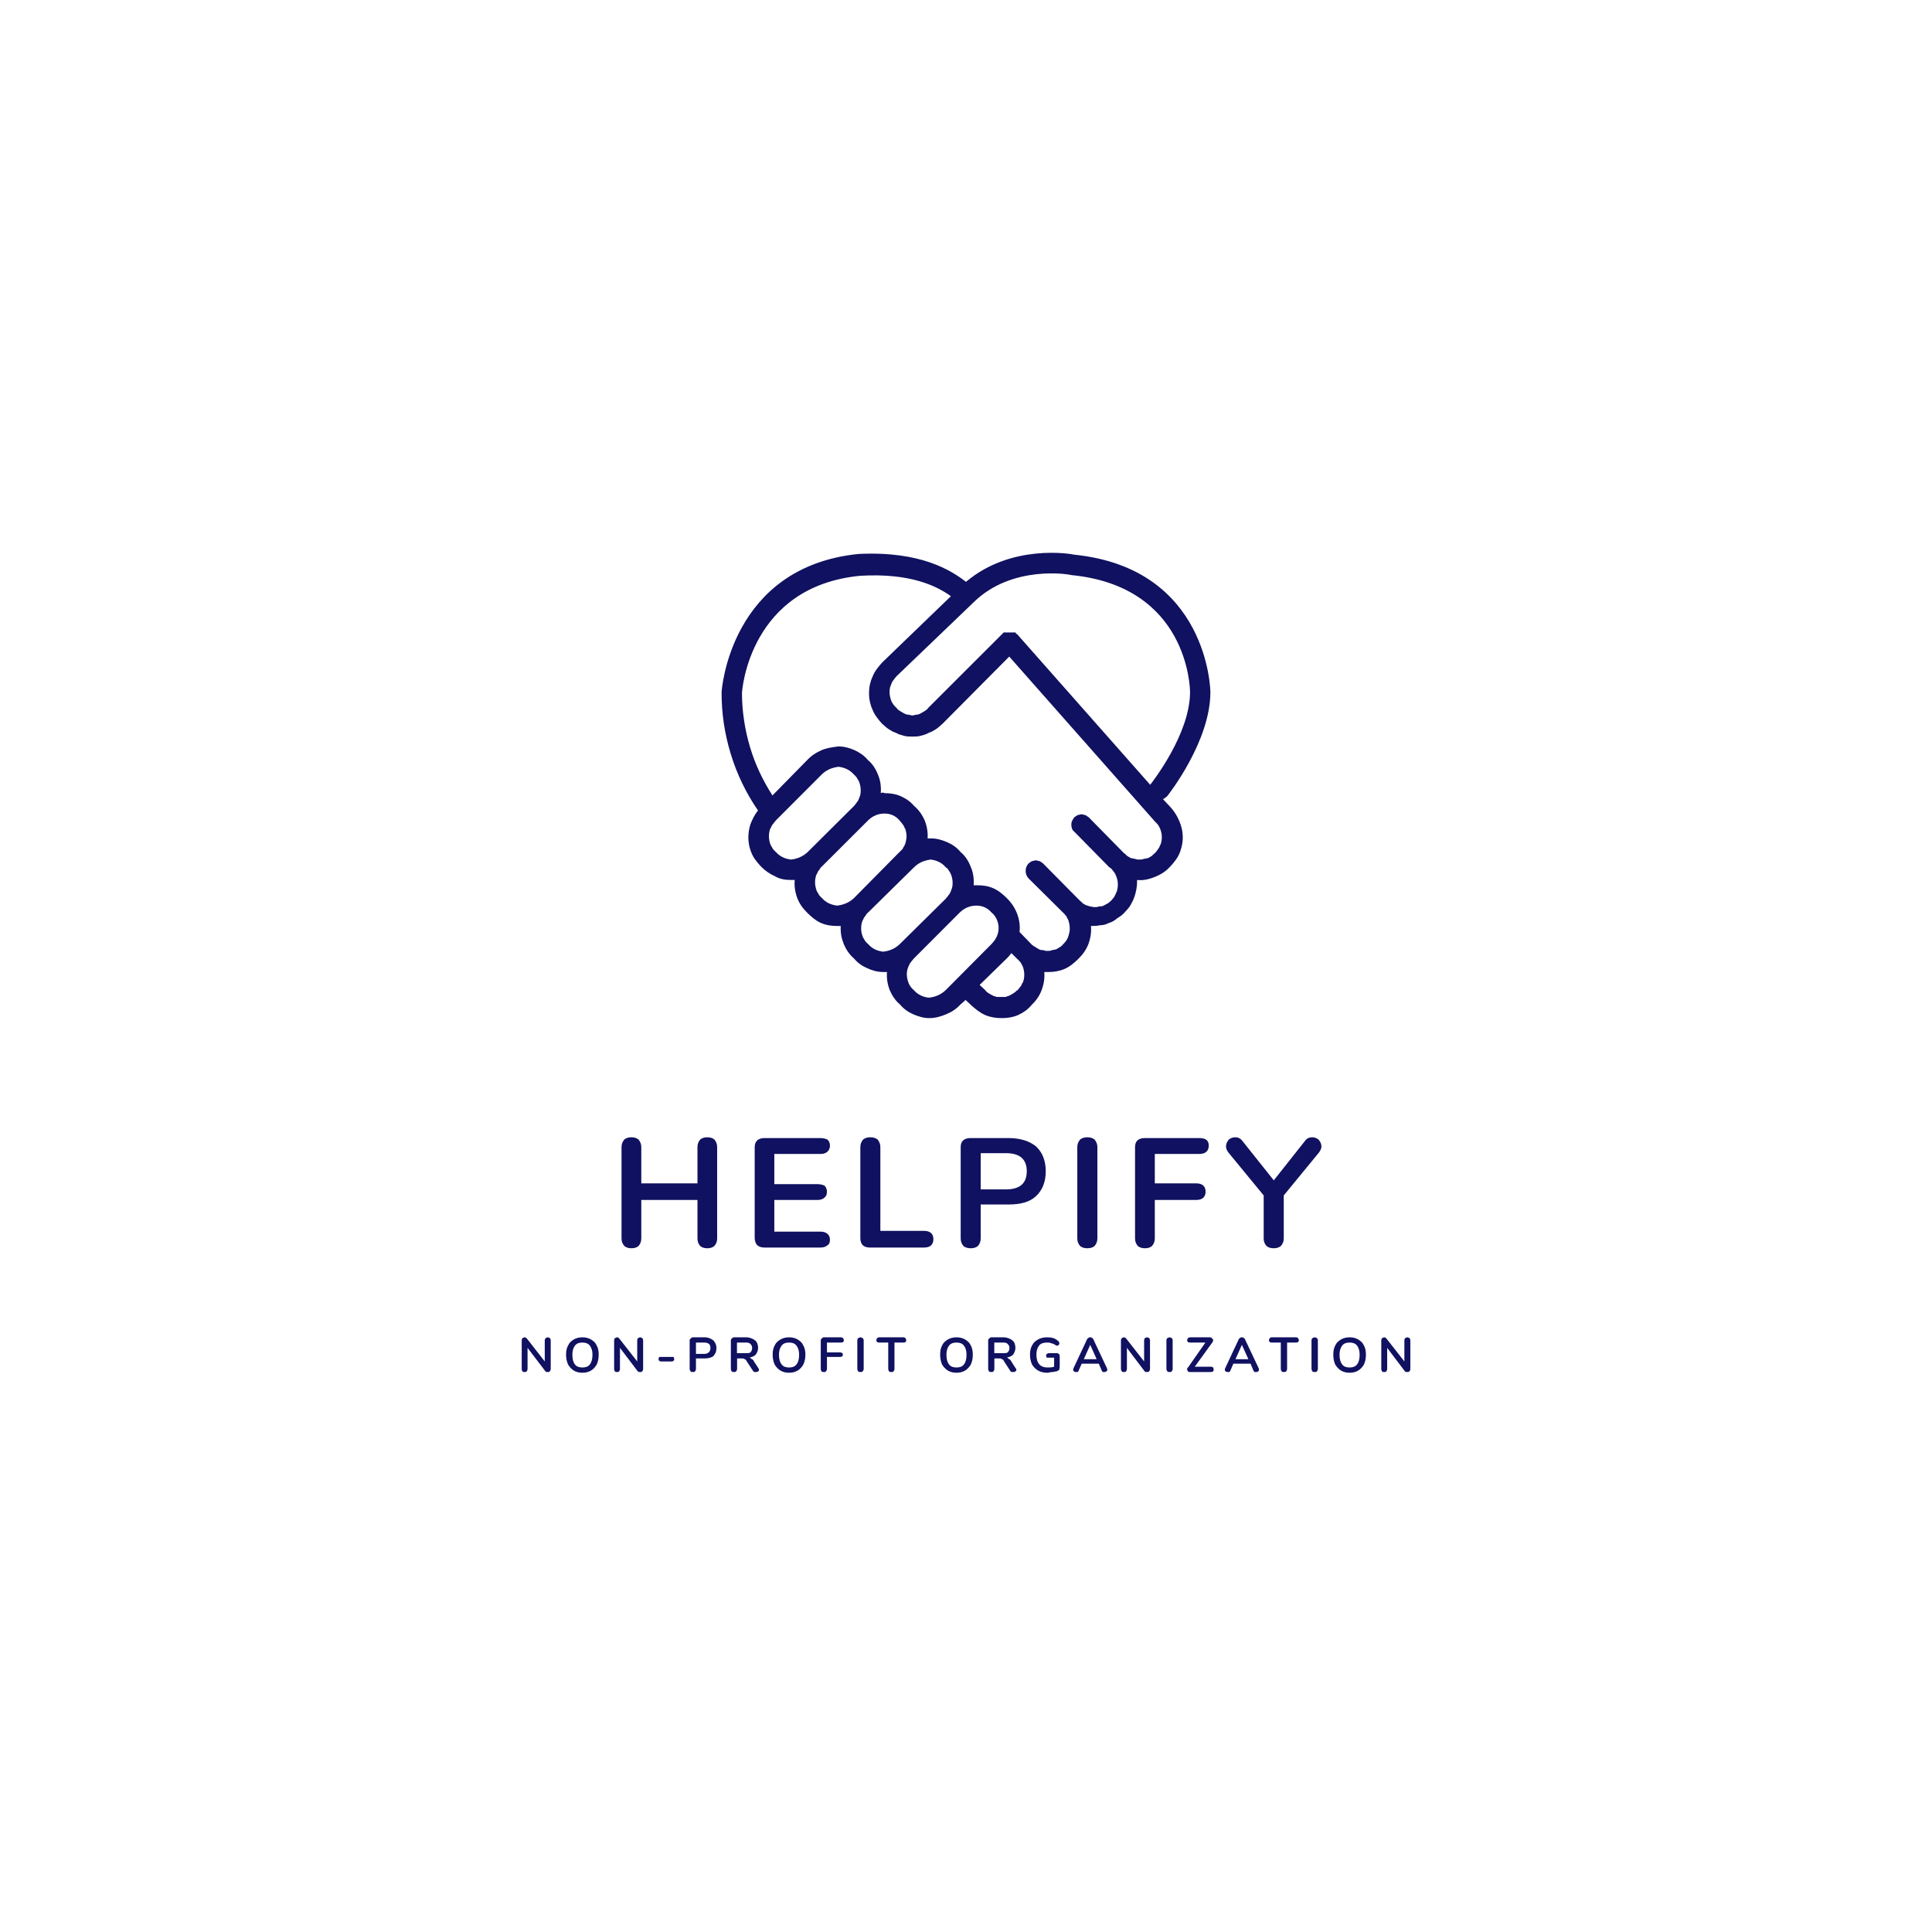 <?xml version="1.0" encoding="UTF-8"?>
<svg xmlns="http://www.w3.org/2000/svg" xmlns:xlink="http://www.w3.org/1999/xlink" width="115px" height="115px" viewBox="0 0 115 115" version="1.1">
<defs>
<clipPath id="clip1">
  <path d="M 42.953 32.793 L 72.066 32.793 L 72.066 60.734 L 42.953 60.734 Z M 42.953 32.793 "/>
</clipPath>
</defs>
<g id="surface1">
<g clip-path="url(#clip1)" clip-rule="nonzero">
<path style=" stroke:none;fill-rule:nonzero;fill:rgb(6.275%,6.667%,37.647%);fill-opacity:1;" d="M 69.652 48.023 L 69.227 47.57 C 69.328 47.527 69.41 47.438 69.477 47.391 C 69.582 47.258 72.047 44.113 72.047 41.195 C 72.047 41.148 71.957 33.828 63.938 33.016 C 63.781 32.973 60.211 32.344 57.5 34.633 C 56.625 33.961 54.824 32.793 51.117 32.973 C 43.461 33.734 42.953 41.102 42.953 41.195 C 42.945 42.453 43.129 43.664 43.496 44.875 C 43.867 46.09 44.41 47.211 45.121 48.246 C 44.926 48.469 44.777 48.785 44.672 49.055 C 44.598 49.281 44.555 49.504 44.547 49.773 C 44.539 50 44.566 50.223 44.621 50.445 C 44.684 50.672 44.773 50.898 44.891 51.078 C 45.016 51.258 45.16 51.438 45.336 51.617 C 45.559 51.84 45.824 52.02 46.125 52.156 C 46.43 52.336 46.75 52.379 47.082 52.379 L 47.305 52.379 C 47.273 52.738 47.324 53.098 47.457 53.457 C 47.594 53.816 47.801 54.086 48.074 54.355 C 48.301 54.578 48.562 54.805 48.867 54.938 C 49.176 55.074 49.492 55.117 49.828 55.117 L 50.043 55.117 C 50.023 55.523 50.086 55.836 50.223 56.195 C 50.359 56.512 50.562 56.828 50.832 57.051 C 51.055 57.32 51.32 57.5 51.625 57.633 C 51.926 57.77 52.242 57.859 52.578 57.859 L 52.797 57.859 C 52.77 58.219 52.82 58.578 52.961 58.938 C 53.094 59.25 53.297 59.566 53.57 59.789 C 53.797 60.062 54.062 60.242 54.363 60.375 C 54.668 60.508 54.984 60.602 55.316 60.602 C 55.664 60.602 55.996 60.508 56.316 60.375 C 56.637 60.242 56.922 60.062 57.172 59.789 L 57.477 59.523 L 57.812 59.836 C 58.059 60.062 58.336 60.285 58.648 60.422 C 58.965 60.555 59.289 60.602 59.633 60.602 C 59.969 60.602 60.289 60.555 60.594 60.422 C 60.898 60.285 61.164 60.105 61.391 59.836 C 61.664 59.566 61.867 59.297 62 58.938 C 62.137 58.578 62.191 58.219 62.16 57.859 L 62.379 57.859 C 62.719 57.859 63.043 57.812 63.355 57.68 C 63.668 57.547 63.938 57.32 64.168 57.094 C 64.441 56.828 64.645 56.555 64.785 56.195 C 64.918 55.836 64.969 55.477 64.938 55.117 C 65.117 55.117 65.297 55.117 65.477 55.074 C 65.656 55.074 65.832 55.031 66.004 54.938 C 66.172 54.895 66.332 54.805 66.484 54.672 C 66.633 54.578 66.773 54.492 66.902 54.355 C 67.031 54.219 67.148 54.086 67.25 53.953 C 67.348 53.773 67.43 53.637 67.496 53.457 C 67.566 53.277 67.613 53.098 67.645 52.918 C 67.676 52.738 67.688 52.559 67.684 52.379 C 68.047 52.422 68.402 52.336 68.742 52.199 C 69.082 52.062 69.375 51.883 69.621 51.617 C 69.793 51.438 69.938 51.258 70.059 51.078 C 70.176 50.898 70.266 50.672 70.324 50.445 C 70.383 50.223 70.41 50 70.402 49.773 C 70.395 49.547 70.355 49.324 70.281 49.102 C 70.148 48.695 69.938 48.336 69.652 48.023 Z M 57.957 35.848 C 60.242 33.602 63.676 34.188 63.762 34.23 C 70.727 34.906 70.836 40.969 70.836 41.195 C 70.836 43.711 68.551 46.586 68.531 46.629 C 68.508 46.629 68.488 46.672 68.469 46.719 L 60.531 37.734 L 60.496 37.734 C 60.488 37.734 60.473 37.688 60.445 37.645 L 59.738 37.645 L 59.703 37.688 L 55.25 42.137 C 55.191 42.227 55.125 42.273 55.055 42.316 C 54.98 42.359 54.906 42.406 54.824 42.453 C 54.746 42.496 54.656 42.539 54.57 42.539 C 54.484 42.539 54.398 42.586 54.309 42.586 C 54.219 42.586 54.133 42.539 54.043 42.539 C 53.957 42.539 53.875 42.496 53.793 42.453 C 53.711 42.406 53.633 42.359 53.562 42.316 C 53.488 42.273 53.426 42.227 53.367 42.137 C 53.301 42.094 53.242 42 53.191 41.957 C 53.141 41.867 53.094 41.82 53.059 41.734 C 53.027 41.641 52.996 41.555 52.977 41.461 C 52.961 41.375 52.949 41.281 52.949 41.195 C 52.949 41.102 52.961 41.016 52.977 40.922 C 52.996 40.879 53.027 40.789 53.059 40.699 C 53.094 40.609 53.141 40.52 53.191 40.477 C 53.242 40.383 53.301 40.34 53.367 40.25 Z M 48.074 50.719 C 47.793 50.984 47.461 51.121 47.082 51.164 C 46.723 51.121 46.426 50.984 46.188 50.719 C 46.121 50.672 46.062 50.582 46.012 50.539 C 45.957 50.445 45.918 50.359 45.879 50.312 C 45.84 50.223 45.812 50.133 45.797 50.043 C 45.777 49.953 45.77 49.863 45.77 49.773 C 45.77 49.684 45.777 49.594 45.797 49.504 C 45.812 49.414 45.84 49.324 45.879 49.281 C 45.918 49.188 45.957 49.102 46.012 49.055 C 46.062 48.965 46.121 48.922 46.188 48.828 L 48.922 46.09 C 49.203 45.82 49.535 45.688 49.918 45.641 C 50.277 45.688 50.574 45.82 50.816 46.09 C 50.879 46.133 50.938 46.227 50.988 46.27 C 51.043 46.359 51.086 46.449 51.121 46.492 C 51.156 46.586 51.188 46.672 51.203 46.766 C 51.223 46.852 51.23 46.945 51.234 47.031 C 51.234 47.125 51.227 47.211 51.211 47.305 C 51.191 47.391 51.164 47.438 51.133 47.527 C 51.098 47.617 51.055 47.707 51.004 47.75 C 50.953 47.844 50.898 47.887 50.832 47.977 Z M 49.828 53.906 C 49.465 53.859 49.164 53.727 48.93 53.457 C 48.863 53.414 48.805 53.32 48.754 53.277 C 48.703 53.188 48.66 53.098 48.625 53.055 C 48.586 52.961 48.562 52.875 48.543 52.781 C 48.523 52.695 48.516 52.602 48.516 52.516 C 48.516 52.422 48.523 52.336 48.543 52.242 C 48.562 52.156 48.586 52.062 48.625 52.02 C 48.66 51.93 48.703 51.84 48.754 51.797 C 48.805 51.703 48.863 51.617 48.93 51.57 L 51.676 48.828 C 51.949 48.562 52.277 48.426 52.652 48.426 C 53.008 48.426 53.309 48.562 53.539 48.828 C 53.605 48.922 53.668 48.965 53.719 49.055 C 53.77 49.102 53.812 49.188 53.848 49.281 C 53.887 49.324 53.914 49.414 53.93 49.504 C 53.949 49.594 53.961 49.684 53.961 49.773 C 53.961 49.863 53.949 49.953 53.93 50.043 C 53.914 50.133 53.887 50.223 53.848 50.312 C 53.812 50.359 53.77 50.445 53.719 50.539 C 53.668 50.582 53.605 50.672 53.539 50.719 L 50.832 53.457 C 50.547 53.727 50.211 53.859 49.828 53.906 Z M 53.559 56.195 C 53.277 56.469 52.949 56.602 52.566 56.648 C 52.207 56.602 51.91 56.469 51.676 56.195 C 51.609 56.152 51.551 56.062 51.5 56.016 C 51.445 55.93 51.402 55.836 51.367 55.793 C 51.332 55.703 51.305 55.613 51.285 55.523 C 51.266 55.434 51.258 55.344 51.258 55.254 C 51.258 55.164 51.266 55.074 51.285 54.984 C 51.305 54.895 51.332 54.805 51.367 54.758 C 51.402 54.672 51.445 54.578 51.5 54.535 C 51.551 54.445 51.609 54.355 51.676 54.312 L 54.414 51.617 C 54.695 51.344 55.023 51.211 55.402 51.164 C 55.758 51.211 56.055 51.344 56.289 51.617 C 56.352 51.66 56.414 51.703 56.465 51.797 C 56.516 51.883 56.559 51.93 56.594 52.02 C 56.633 52.109 56.66 52.199 56.676 52.289 C 56.699 52.379 56.703 52.469 56.703 52.559 C 56.703 52.648 56.699 52.738 56.676 52.828 C 56.66 52.875 56.633 52.961 56.594 53.055 C 56.559 53.141 56.516 53.234 56.465 53.277 C 56.414 53.367 56.352 53.414 56.289 53.5 Z M 56.289 58.938 C 56.004 59.207 55.672 59.344 55.285 59.387 C 54.93 59.344 54.633 59.207 54.398 58.938 C 54.332 58.891 54.273 58.805 54.219 58.758 C 54.168 58.668 54.125 58.625 54.09 58.531 C 54.055 58.445 54.027 58.352 54.008 58.266 C 53.988 58.172 53.977 58.086 53.977 57.992 C 53.977 57.906 53.988 57.812 54.008 57.727 C 54.027 57.633 54.055 57.59 54.09 57.5 C 54.125 57.41 54.168 57.32 54.219 57.273 C 54.273 57.188 54.332 57.141 54.398 57.051 L 57.133 54.312 C 57.418 54.039 57.746 53.906 58.121 53.906 C 58.48 53.906 58.777 54.039 59.016 54.312 C 59.184 54.445 59.305 54.625 59.379 54.852 C 59.449 55.074 59.461 55.254 59.418 55.477 C 59.402 55.523 59.395 55.57 59.383 55.613 C 59.309 55.836 59.188 56.016 59.016 56.195 Z M 60.531 58.938 C 60.473 59.027 60.406 59.07 60.332 59.117 C 60.262 59.164 60.184 59.207 60.105 59.25 C 60.023 59.297 59.938 59.297 59.852 59.344 C 59.766 59.344 59.676 59.344 59.586 59.344 C 59.5 59.344 59.41 59.344 59.324 59.344 C 59.238 59.297 59.152 59.297 59.07 59.25 C 58.992 59.207 58.914 59.164 58.84 59.117 C 58.77 59.07 58.703 59.027 58.645 58.938 L 58.312 58.625 L 59.926 57.051 C 60.027 56.961 60.121 56.828 60.203 56.734 L 60.566 57.094 C 60.633 57.141 60.688 57.23 60.742 57.273 C 60.793 57.367 60.836 57.453 60.867 57.5 C 60.906 57.59 60.93 57.68 60.945 57.77 C 60.961 57.859 60.973 57.949 60.969 58.039 C 60.969 58.129 60.957 58.219 60.938 58.309 C 60.918 58.398 60.887 58.488 60.848 58.531 C 60.812 58.625 60.766 58.711 60.711 58.758 C 60.66 58.848 60.598 58.891 60.531 58.984 Z M 68.766 50.762 C 68.711 50.805 68.645 50.852 68.57 50.941 C 68.5 50.984 68.422 51.031 68.34 51.078 C 68.262 51.078 68.176 51.121 68.09 51.121 C 68.004 51.164 67.914 51.164 67.824 51.164 C 67.734 51.164 67.648 51.164 67.562 51.121 C 67.477 51.121 67.391 51.078 67.312 51.078 C 67.227 51.031 67.152 50.984 67.082 50.941 C 67.008 50.852 66.941 50.805 66.883 50.762 L 64.805 48.648 C 64.746 48.605 64.68 48.562 64.605 48.516 C 64.531 48.516 64.457 48.469 64.375 48.469 C 64.297 48.469 64.219 48.516 64.141 48.516 C 64.07 48.562 64.004 48.605 63.945 48.648 C 63.891 48.742 63.848 48.785 63.812 48.875 C 63.781 48.922 63.77 49.008 63.77 49.102 C 63.77 49.188 63.781 49.234 63.812 49.324 C 63.844 49.414 63.887 49.461 63.945 49.504 L 66.023 51.617 C 66.094 51.66 66.164 51.703 66.223 51.797 C 66.285 51.883 66.336 51.93 66.383 52.02 C 66.426 52.109 66.461 52.199 66.488 52.289 C 66.516 52.379 66.531 52.469 66.535 52.559 C 66.543 52.648 66.539 52.738 66.527 52.828 C 66.512 52.918 66.492 53.055 66.457 53.098 C 66.426 53.188 66.383 53.277 66.332 53.367 C 66.281 53.457 66.223 53.5 66.156 53.594 C 66.094 53.637 66.02 53.727 65.938 53.773 C 65.863 53.816 65.777 53.859 65.691 53.906 C 65.605 53.953 65.516 53.953 65.422 53.953 C 65.328 53.996 65.234 53.996 65.141 53.996 C 65.047 53.996 64.953 53.953 64.863 53.953 C 64.77 53.906 64.684 53.906 64.602 53.859 C 64.516 53.816 64.438 53.773 64.363 53.68 C 64.293 53.637 64.227 53.547 64.168 53.5 L 62.082 51.391 C 62.023 51.344 61.961 51.301 61.883 51.258 C 61.812 51.258 61.734 51.211 61.652 51.211 C 61.574 51.211 61.5 51.258 61.422 51.258 C 61.352 51.301 61.285 51.344 61.227 51.391 C 61.109 51.523 61.051 51.66 61.051 51.84 C 61.051 52.02 61.109 52.156 61.227 52.289 L 63.312 54.355 C 63.371 54.398 63.422 54.492 63.473 54.535 C 63.516 54.625 63.555 54.715 63.586 54.758 C 63.617 54.852 63.641 54.938 63.656 55.031 C 63.668 55.117 63.68 55.211 63.676 55.297 C 63.676 55.391 63.668 55.434 63.648 55.523 C 63.629 55.613 63.602 55.703 63.57 55.793 C 63.539 55.883 63.496 55.93 63.449 56.016 C 63.398 56.062 63.348 56.152 63.285 56.195 C 63.227 56.289 63.16 56.332 63.09 56.375 C 63.016 56.422 62.941 56.469 62.859 56.512 C 62.781 56.512 62.703 56.555 62.617 56.555 C 62.535 56.602 62.449 56.602 62.363 56.602 C 62.277 56.602 62.191 56.602 62.105 56.555 C 62.023 56.555 61.938 56.555 61.859 56.512 C 61.781 56.469 61.703 56.422 61.629 56.375 C 61.559 56.332 61.488 56.289 61.43 56.242 L 60.688 55.477 C 60.727 55.117 60.68 54.758 60.547 54.398 C 60.41 54.039 60.203 53.727 59.926 53.457 C 59.699 53.234 59.434 53.008 59.129 52.875 C 58.824 52.738 58.508 52.695 58.172 52.695 L 57.957 52.695 C 57.98 52.289 57.93 51.93 57.789 51.617 C 57.656 51.258 57.453 50.941 57.18 50.719 C 56.953 50.445 56.691 50.266 56.387 50.133 C 56.082 50 55.766 49.906 55.434 49.906 L 55.215 49.906 C 55.238 49.547 55.18 49.188 55.039 48.828 C 54.902 48.516 54.691 48.203 54.414 47.977 C 54.188 47.707 53.918 47.527 53.613 47.391 C 53.309 47.258 52.984 47.211 52.652 47.211 C 52.578 47.168 52.5 47.168 52.426 47.211 C 52.457 46.809 52.402 46.449 52.27 46.133 C 52.133 45.773 51.93 45.461 51.656 45.234 C 51.434 44.969 51.164 44.789 50.863 44.652 C 50.559 44.516 50.238 44.43 49.906 44.43 C 49.559 44.473 49.227 44.516 48.906 44.652 C 48.59 44.789 48.305 44.969 48.055 45.234 L 45.98 47.348 C 45.402 46.449 44.953 45.508 44.645 44.473 C 44.336 43.438 44.172 42.359 44.164 41.281 C 44.164 41.059 44.633 34.906 51.203 34.273 C 54.234 34.094 55.789 34.906 56.602 35.488 L 52.504 39.441 C 52.383 39.578 52.27 39.711 52.176 39.844 C 52.078 39.98 51.996 40.117 51.93 40.297 C 51.863 40.43 51.812 40.609 51.781 40.742 C 51.742 40.922 51.727 41.102 51.727 41.281 C 51.727 41.418 51.742 41.598 51.781 41.777 C 51.812 41.914 51.863 42.094 51.93 42.227 C 51.996 42.406 52.078 42.539 52.176 42.676 C 52.27 42.812 52.383 42.945 52.504 43.078 C 52.621 43.172 52.746 43.305 52.887 43.395 C 53.023 43.484 53.168 43.574 53.324 43.617 C 53.48 43.711 53.641 43.754 53.805 43.797 C 53.969 43.844 54.137 43.844 54.305 43.844 C 54.477 43.844 54.641 43.844 54.805 43.797 C 54.973 43.754 55.133 43.711 55.285 43.617 C 55.441 43.574 55.586 43.484 55.723 43.395 C 55.863 43.305 55.992 43.172 56.105 43.078 L 60.074 39.082 L 68.766 48.922 C 68.828 48.965 68.883 49.055 68.934 49.102 C 68.98 49.188 69.02 49.234 69.055 49.324 C 69.09 49.414 69.113 49.504 69.133 49.594 C 69.148 49.684 69.156 49.727 69.156 49.82 C 69.156 49.906 69.148 50 69.133 50.086 C 69.113 50.18 69.09 50.266 69.055 50.312 C 69.02 50.402 68.98 50.492 68.934 50.539 C 68.883 50.625 68.828 50.672 68.766 50.762 Z M 68.766 50.762 "/>
</g>
<path style=" stroke:none;fill-rule:nonzero;fill:rgb(6.275%,6.667%,37.647%);fill-opacity:1;" d="M 42.102 67.695 C 42.281 67.695 42.426 67.742 42.527 67.832 C 42.633 67.969 42.688 68.102 42.688 68.281 L 42.688 73.719 C 42.688 73.898 42.633 74.031 42.523 74.164 C 42.414 74.258 42.273 74.301 42.102 74.301 C 41.922 74.301 41.781 74.258 41.676 74.164 C 41.566 74.031 41.516 73.898 41.516 73.719 L 41.516 71.426 L 38.172 71.426 L 38.172 73.719 C 38.172 73.898 38.117 74.031 38.012 74.164 C 37.902 74.258 37.762 74.301 37.586 74.301 C 37.41 74.301 37.266 74.258 37.16 74.164 C 37.051 74.031 36.996 73.898 36.996 73.719 L 36.996 68.281 C 36.996 68.102 37.051 67.969 37.156 67.832 C 37.262 67.742 37.406 67.695 37.586 67.695 C 37.762 67.695 37.902 67.742 38.012 67.832 C 38.117 67.969 38.172 68.102 38.172 68.281 L 38.172 70.438 L 41.516 70.438 L 41.516 68.281 C 41.516 68.102 41.566 67.969 41.676 67.832 C 41.781 67.742 41.922 67.695 42.102 67.695 Z M 42.102 67.695 "/>
<path style=" stroke:none;fill-rule:nonzero;fill:rgb(6.275%,6.667%,37.647%);fill-opacity:1;" d="M 45.496 74.258 C 45.316 74.258 45.18 74.211 45.078 74.121 C 44.977 74.031 44.922 73.852 44.922 73.672 L 44.922 68.281 C 44.922 68.102 44.977 67.969 45.078 67.875 C 45.18 67.789 45.316 67.742 45.496 67.742 L 48.844 67.742 C 49.023 67.742 49.16 67.789 49.254 67.832 C 49.355 67.922 49.402 68.055 49.402 68.191 C 49.402 68.328 49.355 68.461 49.254 68.551 C 49.16 68.641 49.023 68.688 48.844 68.688 L 46.09 68.688 L 46.09 70.484 L 48.656 70.484 C 48.832 70.484 48.973 70.527 49.074 70.57 C 49.172 70.664 49.223 70.797 49.223 70.93 C 49.223 71.109 49.172 71.203 49.074 71.289 C 48.973 71.383 48.832 71.426 48.656 71.426 L 46.09 71.426 L 46.09 73.312 L 48.844 73.312 C 49.023 73.312 49.16 73.359 49.254 73.445 C 49.355 73.539 49.402 73.625 49.402 73.805 C 49.402 73.941 49.355 74.078 49.254 74.121 C 49.16 74.211 49.023 74.258 48.844 74.258 Z M 45.496 74.258 "/>
<path style=" stroke:none;fill-rule:nonzero;fill:rgb(6.275%,6.667%,37.647%);fill-opacity:1;" d="M 51.773 74.258 C 51.594 74.258 51.457 74.211 51.359 74.121 C 51.258 74.031 51.211 73.852 51.211 73.719 L 51.211 68.281 C 51.211 68.102 51.266 67.969 51.371 67.832 C 51.48 67.742 51.625 67.695 51.805 67.695 C 51.988 67.695 52.133 67.742 52.242 67.832 C 52.348 67.969 52.402 68.102 52.402 68.281 L 52.402 73.266 L 55.004 73.266 C 55.375 73.266 55.559 73.445 55.559 73.762 C 55.559 74.078 55.375 74.258 55.004 74.258 Z M 51.773 74.258 "/>
<path style=" stroke:none;fill-rule:nonzero;fill:rgb(6.275%,6.667%,37.647%);fill-opacity:1;" d="M 57.777 74.301 C 57.598 74.301 57.453 74.258 57.344 74.164 C 57.238 74.031 57.184 73.898 57.184 73.719 L 57.184 68.281 C 57.184 68.102 57.23 67.969 57.336 67.875 C 57.438 67.789 57.578 67.742 57.758 67.742 L 60.035 67.742 C 60.734 67.742 61.273 67.922 61.664 68.234 C 62.051 68.594 62.246 69.09 62.246 69.719 C 62.246 70.348 62.051 70.844 61.664 71.203 C 61.273 71.562 60.734 71.695 60.035 71.695 L 58.375 71.695 L 58.375 73.719 C 58.375 73.898 58.32 74.031 58.211 74.164 C 58.105 74.258 57.961 74.301 57.777 74.301 Z M 59.883 70.797 C 60.703 70.797 61.117 70.438 61.117 69.719 C 61.117 69 60.703 68.641 59.883 68.641 L 58.375 68.641 L 58.375 70.797 Z M 59.883 70.797 "/>
<path style=" stroke:none;fill-rule:nonzero;fill:rgb(6.275%,6.667%,37.647%);fill-opacity:1;" d="M 64.719 74.301 C 64.539 74.301 64.398 74.258 64.289 74.164 C 64.18 74.031 64.125 73.898 64.125 73.719 L 64.125 68.281 C 64.125 68.102 64.18 67.969 64.289 67.832 C 64.398 67.742 64.539 67.695 64.719 67.695 C 64.902 67.695 65.051 67.742 65.156 67.832 C 65.262 67.969 65.32 68.102 65.32 68.281 L 65.32 73.719 C 65.32 73.898 65.262 74.031 65.156 74.164 C 65.051 74.258 64.902 74.301 64.719 74.301 Z M 64.719 74.301 "/>
<path style=" stroke:none;fill-rule:nonzero;fill:rgb(6.275%,6.667%,37.647%);fill-opacity:1;" d="M 68.156 74.301 C 67.977 74.301 67.832 74.258 67.723 74.164 C 67.617 74.031 67.562 73.898 67.562 73.719 L 67.562 68.281 C 67.562 68.102 67.609 67.969 67.711 67.875 C 67.812 67.789 67.957 67.742 68.137 67.742 L 71.383 67.742 C 71.762 67.742 71.949 67.875 71.949 68.191 C 71.949 68.508 71.762 68.688 71.383 68.688 L 68.738 68.688 L 68.738 70.438 L 71.203 70.438 C 71.574 70.438 71.762 70.617 71.762 70.93 C 71.762 71.246 71.574 71.426 71.203 71.426 L 68.738 71.426 L 68.738 73.719 C 68.738 73.898 68.684 74.031 68.574 74.164 C 68.473 74.258 68.336 74.301 68.156 74.301 Z M 68.156 74.301 "/>
<path style=" stroke:none;fill-rule:nonzero;fill:rgb(6.275%,6.667%,37.647%);fill-opacity:1;" d="M 77.707 67.875 C 77.816 67.742 77.953 67.695 78.109 67.695 C 78.246 67.695 78.375 67.742 78.488 67.832 C 78.602 67.969 78.656 68.102 78.656 68.234 C 78.656 68.371 78.605 68.461 78.516 68.594 L 76.414 71.156 L 76.414 73.719 C 76.414 73.898 76.355 74.031 76.246 74.164 C 76.133 74.258 75.988 74.301 75.82 74.301 C 75.641 74.301 75.492 74.258 75.387 74.164 C 75.27 74.031 75.219 73.898 75.219 73.719 L 75.219 71.156 L 73.113 68.594 C 73.023 68.461 72.977 68.371 72.977 68.234 C 72.977 68.102 73.031 67.969 73.141 67.832 C 73.254 67.742 73.379 67.695 73.523 67.695 C 73.68 67.695 73.809 67.742 73.922 67.875 L 75.82 70.258 Z M 77.707 67.875 "/>
<path style=" stroke:none;fill-rule:nonzero;fill:rgb(6.275%,6.667%,37.647%);fill-opacity:1;" d="M 32.605 79.602 C 32.66 79.602 32.703 79.648 32.734 79.648 C 32.766 79.691 32.781 79.734 32.781 79.781 L 32.781 81.488 C 32.781 81.531 32.762 81.578 32.73 81.625 C 32.695 81.668 32.656 81.668 32.605 81.668 C 32.543 81.668 32.492 81.668 32.465 81.625 L 31.402 80.23 L 31.402 81.488 C 31.402 81.531 31.387 81.578 31.355 81.625 C 31.324 81.668 31.277 81.668 31.223 81.668 C 31.168 81.668 31.129 81.668 31.098 81.625 C 31.066 81.578 31.055 81.531 31.055 81.488 L 31.055 79.781 C 31.055 79.734 31.066 79.691 31.102 79.648 C 31.133 79.648 31.184 79.602 31.234 79.602 C 31.293 79.602 31.336 79.648 31.375 79.691 L 32.426 81.039 L 32.426 79.781 C 32.426 79.734 32.445 79.691 32.477 79.648 C 32.504 79.648 32.551 79.602 32.605 79.602 Z M 32.605 79.602 "/>
<path style=" stroke:none;fill-rule:nonzero;fill:rgb(6.275%,6.667%,37.647%);fill-opacity:1;" d="M 34.668 81.711 C 34.469 81.711 34.297 81.668 34.148 81.578 C 34.004 81.488 33.891 81.352 33.812 81.219 C 33.734 81.039 33.695 80.859 33.695 80.633 C 33.695 80.41 33.734 80.23 33.812 80.094 C 33.891 79.914 34.004 79.828 34.148 79.734 C 34.297 79.648 34.469 79.602 34.668 79.602 C 34.867 79.602 35.039 79.648 35.184 79.734 C 35.332 79.828 35.445 79.914 35.52 80.094 C 35.598 80.23 35.637 80.41 35.637 80.633 C 35.637 80.859 35.598 81.039 35.52 81.219 C 35.445 81.352 35.332 81.488 35.184 81.578 C 35.039 81.668 34.867 81.711 34.668 81.711 Z M 34.668 81.398 C 34.852 81.398 35.004 81.352 35.109 81.219 C 35.211 81.086 35.266 80.906 35.266 80.633 C 35.266 80.41 35.211 80.23 35.109 80.094 C 35.004 79.961 34.852 79.914 34.668 79.914 C 34.477 79.914 34.332 79.961 34.223 80.094 C 34.121 80.23 34.07 80.41 34.07 80.633 C 34.07 80.906 34.121 81.086 34.223 81.219 C 34.332 81.352 34.477 81.398 34.668 81.398 Z M 34.668 81.398 "/>
<path style=" stroke:none;fill-rule:nonzero;fill:rgb(6.275%,6.667%,37.647%);fill-opacity:1;" d="M 38.105 79.602 C 38.16 79.602 38.203 79.648 38.234 79.648 C 38.266 79.691 38.281 79.734 38.281 79.781 L 38.281 81.488 C 38.281 81.531 38.266 81.578 38.23 81.625 C 38.199 81.668 38.156 81.668 38.105 81.668 C 38.039 81.668 37.992 81.668 37.961 81.625 L 36.902 80.23 L 36.902 81.488 C 36.902 81.531 36.887 81.578 36.855 81.625 C 36.824 81.668 36.777 81.668 36.727 81.668 C 36.672 81.668 36.625 81.668 36.598 81.625 C 36.566 81.578 36.555 81.531 36.555 81.488 L 36.555 79.781 C 36.555 79.734 36.57 79.691 36.602 79.648 C 36.637 79.648 36.68 79.602 36.734 79.602 C 36.793 79.602 36.84 79.648 36.875 79.691 L 37.93 81.039 L 37.93 79.781 C 37.93 79.734 37.945 79.691 37.977 79.648 C 38.008 79.648 38.051 79.602 38.105 79.602 Z M 38.105 79.602 "/>
<path style=" stroke:none;fill-rule:nonzero;fill:rgb(6.275%,6.667%,37.647%);fill-opacity:1;" d="M 39.367 81.039 C 39.312 81.039 39.27 81.039 39.242 80.992 C 39.215 80.992 39.199 80.949 39.199 80.906 C 39.199 80.859 39.215 80.812 39.242 80.77 C 39.27 80.77 39.312 80.77 39.367 80.77 L 39.965 80.77 C 40.02 80.77 40.062 80.77 40.09 80.77 C 40.117 80.812 40.133 80.859 40.133 80.906 C 40.133 80.949 40.117 80.992 40.09 80.992 C 40.062 81.039 40.02 81.039 39.965 81.039 Z M 39.367 81.039 "/>
<path style=" stroke:none;fill-rule:nonzero;fill:rgb(6.275%,6.667%,37.647%);fill-opacity:1;" d="M 41.238 81.668 C 41.184 81.668 41.137 81.668 41.102 81.625 C 41.07 81.578 41.051 81.531 41.051 81.488 L 41.051 79.781 C 41.051 79.734 41.07 79.691 41.102 79.691 C 41.129 79.648 41.18 79.602 41.234 79.602 L 41.949 79.602 C 42.168 79.602 42.336 79.691 42.457 79.781 C 42.578 79.914 42.645 80.051 42.645 80.23 C 42.645 80.453 42.578 80.59 42.457 80.727 C 42.336 80.812 42.168 80.859 41.949 80.859 L 41.426 80.859 L 41.426 81.488 C 41.426 81.531 41.41 81.578 41.375 81.625 C 41.34 81.668 41.297 81.668 41.238 81.668 Z M 41.902 80.59 C 42.16 80.59 42.289 80.453 42.289 80.23 C 42.289 80.008 42.16 79.914 41.902 79.914 L 41.426 79.914 L 41.426 80.59 Z M 41.902 80.59 "/>
<path style=" stroke:none;fill-rule:nonzero;fill:rgb(6.275%,6.667%,37.647%);fill-opacity:1;" d="M 45.145 81.445 C 45.164 81.488 45.176 81.488 45.176 81.531 C 45.176 81.578 45.16 81.625 45.125 81.625 C 45.09 81.668 45.047 81.668 45 81.668 C 44.969 81.668 44.938 81.668 44.91 81.668 C 44.879 81.668 44.855 81.625 44.84 81.625 L 44.453 81.039 C 44.414 80.949 44.367 80.906 44.324 80.906 C 44.281 80.859 44.227 80.859 44.156 80.859 L 43.875 80.859 L 43.875 81.488 C 43.875 81.531 43.855 81.578 43.82 81.625 C 43.789 81.668 43.746 81.668 43.691 81.668 C 43.633 81.668 43.586 81.668 43.551 81.625 C 43.52 81.578 43.504 81.531 43.504 81.488 L 43.504 79.781 C 43.504 79.734 43.52 79.691 43.551 79.691 C 43.582 79.648 43.629 79.602 43.688 79.602 L 44.41 79.602 C 44.641 79.602 44.82 79.691 44.941 79.781 C 45.062 79.871 45.125 80.051 45.125 80.23 C 45.125 80.367 45.078 80.5 44.984 80.633 C 44.895 80.727 44.77 80.77 44.605 80.812 C 44.66 80.812 44.707 80.859 44.75 80.906 C 44.797 80.906 44.84 80.949 44.879 81.039 Z M 44.359 80.547 C 44.496 80.547 44.602 80.547 44.672 80.5 C 44.734 80.41 44.77 80.367 44.77 80.23 C 44.77 80.141 44.734 80.051 44.672 80.008 C 44.602 79.914 44.496 79.914 44.359 79.914 L 43.867 79.914 L 43.867 80.547 Z M 44.359 80.547 "/>
<path style=" stroke:none;fill-rule:nonzero;fill:rgb(6.275%,6.667%,37.647%);fill-opacity:1;" d="M 46.969 81.711 C 46.77 81.711 46.598 81.668 46.449 81.578 C 46.301 81.488 46.188 81.352 46.109 81.219 C 46.031 81.039 45.992 80.859 45.992 80.633 C 45.992 80.41 46.031 80.23 46.109 80.094 C 46.188 79.914 46.301 79.828 46.449 79.734 C 46.598 79.648 46.77 79.602 46.969 79.602 C 47.168 79.602 47.34 79.648 47.484 79.734 C 47.633 79.828 47.742 79.914 47.82 80.094 C 47.898 80.23 47.941 80.41 47.941 80.633 C 47.941 80.859 47.898 81.039 47.82 81.219 C 47.742 81.352 47.633 81.488 47.484 81.578 C 47.34 81.668 47.164 81.711 46.969 81.711 Z M 46.969 81.398 C 47.156 81.398 47.305 81.352 47.406 81.219 C 47.516 81.086 47.566 80.906 47.566 80.633 C 47.566 80.41 47.516 80.23 47.406 80.094 C 47.305 79.961 47.156 79.914 46.969 79.914 C 46.777 79.914 46.633 79.961 46.527 80.094 C 46.422 80.23 46.367 80.41 46.367 80.633 C 46.367 80.906 46.422 81.086 46.527 81.219 C 46.633 81.352 46.777 81.398 46.969 81.398 Z M 46.969 81.398 "/>
<path style=" stroke:none;fill-rule:nonzero;fill:rgb(6.275%,6.667%,37.647%);fill-opacity:1;" d="M 49.043 81.668 C 48.984 81.668 48.934 81.668 48.902 81.625 C 48.867 81.578 48.855 81.531 48.855 81.488 L 48.855 79.781 C 48.855 79.734 48.867 79.691 48.902 79.691 C 48.934 79.648 48.977 79.602 49.035 79.602 L 50.051 79.602 C 50.168 79.602 50.23 79.691 50.23 79.781 C 50.23 79.871 50.168 79.914 50.051 79.914 L 49.223 79.914 L 49.223 80.5 L 49.996 80.5 C 50.113 80.5 50.172 80.547 50.172 80.633 C 50.172 80.727 50.113 80.77 49.996 80.77 L 49.223 80.77 L 49.223 81.488 C 49.223 81.531 49.203 81.578 49.168 81.625 C 49.137 81.668 49.098 81.668 49.043 81.668 Z M 49.043 81.668 "/>
<path style=" stroke:none;fill-rule:nonzero;fill:rgb(6.275%,6.667%,37.647%);fill-opacity:1;" d="M 51.219 81.668 C 51.164 81.668 51.113 81.668 51.078 81.625 C 51.051 81.578 51.031 81.531 51.031 81.488 L 51.031 79.781 C 51.031 79.734 51.051 79.691 51.078 79.648 C 51.113 79.648 51.164 79.602 51.219 79.602 C 51.277 79.602 51.32 79.648 51.355 79.648 C 51.391 79.691 51.41 79.734 51.41 79.781 L 51.41 81.488 C 51.41 81.531 51.391 81.578 51.355 81.625 C 51.32 81.668 51.277 81.668 51.219 81.668 Z M 51.219 81.668 "/>
<path style=" stroke:none;fill-rule:nonzero;fill:rgb(6.275%,6.667%,37.647%);fill-opacity:1;" d="M 53.055 81.668 C 53 81.668 52.953 81.668 52.918 81.625 C 52.887 81.578 52.871 81.531 52.871 81.488 L 52.871 79.914 L 52.336 79.914 C 52.223 79.914 52.164 79.871 52.164 79.781 C 52.164 79.691 52.223 79.602 52.336 79.602 L 53.77 79.602 C 53.887 79.602 53.941 79.691 53.941 79.781 C 53.941 79.871 53.887 79.914 53.77 79.914 L 53.242 79.914 L 53.242 81.488 C 53.242 81.531 53.223 81.578 53.191 81.625 C 53.156 81.668 53.117 81.668 53.055 81.668 Z M 53.055 81.668 "/>
<path style=" stroke:none;fill-rule:nonzero;fill:rgb(6.275%,6.667%,37.647%);fill-opacity:1;" d="M 56.934 81.711 C 56.734 81.711 56.562 81.668 56.414 81.578 C 56.27 81.488 56.156 81.352 56.074 81.219 C 56 81.039 55.961 80.859 55.961 80.633 C 55.961 80.41 56 80.23 56.074 80.094 C 56.156 79.914 56.27 79.828 56.414 79.734 C 56.562 79.648 56.734 79.602 56.934 79.602 C 57.133 79.602 57.309 79.648 57.453 79.734 C 57.598 79.828 57.711 79.914 57.789 80.094 C 57.867 80.23 57.906 80.41 57.906 80.633 C 57.906 80.859 57.867 81.039 57.789 81.219 C 57.711 81.352 57.598 81.488 57.453 81.578 C 57.301 81.668 57.133 81.711 56.934 81.711 Z M 56.934 81.398 C 57.121 81.398 57.27 81.352 57.375 81.219 C 57.48 81.086 57.531 80.906 57.531 80.633 C 57.531 80.41 57.48 80.23 57.375 80.094 C 57.27 79.961 57.121 79.914 56.934 79.914 C 56.746 79.914 56.598 79.961 56.492 80.094 C 56.387 80.23 56.336 80.41 56.336 80.633 C 56.336 80.906 56.387 81.086 56.492 81.219 C 56.598 81.352 56.746 81.398 56.934 81.398 Z M 56.934 81.398 "/>
<path style=" stroke:none;fill-rule:nonzero;fill:rgb(6.275%,6.667%,37.647%);fill-opacity:1;" d="M 60.457 81.445 C 60.484 81.488 60.496 81.488 60.496 81.531 C 60.496 81.578 60.477 81.625 60.441 81.625 C 60.406 81.668 60.363 81.668 60.316 81.668 C 60.285 81.668 60.254 81.668 60.227 81.668 C 60.195 81.668 60.172 81.625 60.152 81.625 L 59.77 81.039 C 59.727 80.949 59.688 80.906 59.637 80.906 C 59.598 80.859 59.543 80.859 59.469 80.859 L 59.188 80.859 L 59.188 81.488 C 59.188 81.531 59.172 81.578 59.137 81.625 C 59.105 81.668 59.062 81.668 59.008 81.668 C 58.949 81.668 58.902 81.668 58.867 81.625 C 58.836 81.578 58.82 81.531 58.82 81.488 L 58.82 79.781 C 58.82 79.734 58.836 79.691 58.867 79.691 C 58.902 79.648 58.945 79.602 59.004 79.602 L 59.727 79.602 C 59.957 79.602 60.137 79.691 60.258 79.781 C 60.383 79.871 60.441 80.051 60.441 80.23 C 60.441 80.367 60.395 80.5 60.305 80.633 C 60.215 80.727 60.086 80.77 59.922 80.812 C 59.977 80.812 60.023 80.859 60.066 80.906 C 60.113 80.906 60.152 80.949 60.195 81.039 Z M 59.676 80.547 C 59.812 80.547 59.918 80.547 59.984 80.5 C 60.051 80.41 60.086 80.367 60.086 80.23 C 60.086 80.141 60.051 80.051 59.984 80.008 C 59.918 79.914 59.812 79.914 59.676 79.914 L 59.184 79.914 L 59.184 80.547 Z M 59.676 80.547 "/>
<path style=" stroke:none;fill-rule:nonzero;fill:rgb(6.275%,6.667%,37.647%);fill-opacity:1;" d="M 62.934 80.547 C 62.973 80.547 63.012 80.59 63.035 80.59 C 63.062 80.633 63.078 80.68 63.078 80.727 L 63.078 81.309 C 63.078 81.398 63.066 81.488 63.047 81.531 C 63.023 81.578 62.973 81.578 62.902 81.625 C 62.824 81.625 62.734 81.668 62.633 81.668 C 62.531 81.668 62.434 81.711 62.336 81.711 C 62.125 81.711 61.941 81.668 61.785 81.578 C 61.633 81.488 61.512 81.352 61.43 81.219 C 61.352 81.039 61.309 80.859 61.309 80.633 C 61.309 80.41 61.352 80.23 61.43 80.094 C 61.512 79.914 61.629 79.828 61.781 79.734 C 61.934 79.648 62.113 79.602 62.316 79.602 C 62.59 79.602 62.812 79.648 62.988 79.828 C 63.012 79.828 63.027 79.871 63.035 79.871 C 63.047 79.914 63.055 79.914 63.055 79.961 C 63.055 80.008 63.039 80.051 63.016 80.051 C 62.992 80.094 62.969 80.094 62.938 80.094 C 62.914 80.094 62.895 80.094 62.879 80.094 C 62.859 80.094 62.844 80.094 62.816 80.051 C 62.73 80.008 62.652 79.961 62.578 79.961 C 62.508 79.914 62.422 79.914 62.328 79.914 C 62.117 79.914 61.957 79.961 61.848 80.094 C 61.742 80.23 61.691 80.41 61.691 80.633 C 61.691 81.129 61.91 81.398 62.352 81.398 C 62.484 81.398 62.613 81.398 62.746 81.352 L 62.746 80.812 L 62.418 80.812 C 62.371 80.812 62.336 80.812 62.309 80.812 C 62.281 80.77 62.27 80.727 62.27 80.68 C 62.27 80.633 62.281 80.633 62.309 80.59 C 62.336 80.59 62.371 80.547 62.418 80.547 Z M 62.934 80.547 "/>
<path style=" stroke:none;fill-rule:nonzero;fill:rgb(6.275%,6.667%,37.647%);fill-opacity:1;" d="M 65.891 81.445 C 65.902 81.488 65.91 81.488 65.91 81.531 C 65.91 81.578 65.891 81.625 65.855 81.625 C 65.82 81.668 65.781 81.668 65.734 81.668 C 65.699 81.668 65.668 81.668 65.641 81.668 C 65.617 81.625 65.594 81.625 65.578 81.578 L 65.406 81.172 L 64.387 81.172 L 64.207 81.578 C 64.195 81.625 64.176 81.625 64.148 81.668 C 64.117 81.668 64.09 81.668 64.055 81.668 C 64.012 81.668 63.969 81.668 63.934 81.625 C 63.898 81.625 63.879 81.578 63.879 81.531 C 63.879 81.488 63.887 81.488 63.898 81.445 L 64.699 79.734 C 64.719 79.691 64.742 79.648 64.777 79.648 C 64.812 79.602 64.852 79.602 64.895 79.602 C 64.934 79.602 64.977 79.602 65.012 79.648 C 65.043 79.648 65.07 79.691 65.086 79.734 Z M 64.512 80.906 L 65.277 80.906 L 64.895 80.051 Z M 64.512 80.906 "/>
<path style=" stroke:none;fill-rule:nonzero;fill:rgb(6.275%,6.667%,37.647%);fill-opacity:1;" d="M 68.277 79.602 C 68.332 79.602 68.379 79.648 68.406 79.648 C 68.438 79.691 68.453 79.734 68.453 79.781 L 68.453 81.488 C 68.453 81.531 68.438 81.578 68.402 81.625 C 68.371 81.668 68.328 81.668 68.277 81.668 C 68.215 81.668 68.168 81.668 68.133 81.625 L 67.078 80.23 L 67.078 81.488 C 67.078 81.531 67.059 81.578 67.031 81.625 C 66.992 81.668 66.953 81.668 66.898 81.668 C 66.844 81.668 66.801 81.668 66.77 81.625 C 66.742 81.578 66.723 81.531 66.723 81.488 L 66.723 79.781 C 66.723 79.734 66.742 79.691 66.773 79.648 C 66.809 79.648 66.852 79.602 66.91 79.602 C 66.965 79.602 67.012 79.648 67.047 79.691 L 68.102 81.039 L 68.102 79.781 C 68.102 79.734 68.117 79.691 68.148 79.648 C 68.18 79.648 68.223 79.602 68.277 79.602 Z M 68.277 79.602 "/>
<path style=" stroke:none;fill-rule:nonzero;fill:rgb(6.275%,6.667%,37.647%);fill-opacity:1;" d="M 69.617 81.668 C 69.559 81.668 69.512 81.668 69.48 81.625 C 69.445 81.578 69.43 81.531 69.43 81.488 L 69.43 79.781 C 69.43 79.734 69.445 79.691 69.48 79.648 C 69.512 79.648 69.559 79.602 69.617 79.602 C 69.672 79.602 69.719 79.648 69.75 79.648 C 69.785 79.691 69.801 79.734 69.801 79.781 L 69.801 81.488 C 69.801 81.531 69.785 81.578 69.75 81.625 C 69.719 81.668 69.672 81.668 69.617 81.668 Z M 69.617 81.668 "/>
<path style=" stroke:none;fill-rule:nonzero;fill:rgb(6.275%,6.667%,37.647%);fill-opacity:1;" d="M 72.074 81.352 C 72.188 81.352 72.242 81.398 72.242 81.531 C 72.242 81.625 72.188 81.668 72.074 81.668 L 70.828 81.668 C 70.781 81.668 70.742 81.668 70.711 81.625 C 70.684 81.578 70.664 81.578 70.664 81.488 C 70.664 81.445 70.684 81.398 70.715 81.398 L 71.75 79.914 L 70.844 79.914 C 70.727 79.914 70.664 79.871 70.664 79.781 C 70.664 79.691 70.727 79.602 70.844 79.602 L 72.043 79.602 C 72.09 79.602 72.133 79.648 72.164 79.691 C 72.191 79.691 72.211 79.734 72.211 79.781 C 72.211 79.828 72.191 79.871 72.156 79.914 L 71.117 81.352 Z M 72.074 81.352 "/>
<path style=" stroke:none;fill-rule:nonzero;fill:rgb(6.275%,6.667%,37.647%);fill-opacity:1;" d="M 74.922 81.445 C 74.934 81.488 74.938 81.488 74.938 81.531 C 74.938 81.578 74.922 81.625 74.887 81.625 C 74.852 81.668 74.809 81.668 74.762 81.668 C 74.73 81.668 74.699 81.668 74.672 81.668 C 74.645 81.625 74.625 81.625 74.609 81.578 L 74.438 81.172 L 73.414 81.172 L 73.238 81.578 C 73.227 81.625 73.203 81.625 73.176 81.668 C 73.152 81.668 73.121 81.668 73.086 81.668 C 73.039 81.668 73 81.668 72.961 81.625 C 72.922 81.625 72.906 81.578 72.906 81.531 C 72.906 81.488 72.914 81.488 72.926 81.445 L 73.727 79.734 C 73.746 79.691 73.773 79.648 73.809 79.648 C 73.844 79.602 73.883 79.602 73.922 79.602 C 73.965 79.602 74 79.602 74.039 79.648 C 74.074 79.648 74.098 79.691 74.113 79.734 Z M 73.539 80.906 L 74.309 80.906 L 73.922 80.051 Z M 73.539 80.906 "/>
<path style=" stroke:none;fill-rule:nonzero;fill:rgb(6.275%,6.667%,37.647%);fill-opacity:1;" d="M 76.426 81.668 C 76.367 81.668 76.32 81.668 76.285 81.625 C 76.254 81.578 76.238 81.531 76.238 81.488 L 76.238 79.914 L 75.707 79.914 C 75.59 79.914 75.535 79.871 75.535 79.781 C 75.535 79.691 75.59 79.602 75.707 79.602 L 77.141 79.602 C 77.254 79.602 77.312 79.691 77.312 79.781 C 77.312 79.871 77.254 79.914 77.141 79.914 L 76.613 79.914 L 76.613 81.488 C 76.613 81.531 76.594 81.578 76.559 81.625 C 76.527 81.668 76.484 81.668 76.426 81.668 Z M 76.426 81.668 "/>
<path style=" stroke:none;fill-rule:nonzero;fill:rgb(6.275%,6.667%,37.647%);fill-opacity:1;" d="M 78.258 81.668 C 78.199 81.668 78.152 81.668 78.117 81.625 C 78.086 81.578 78.066 81.531 78.066 81.488 L 78.066 79.781 C 78.066 79.734 78.086 79.691 78.117 79.648 C 78.152 79.648 78.199 79.602 78.258 79.602 C 78.312 79.602 78.359 79.648 78.391 79.648 C 78.426 79.691 78.445 79.734 78.445 79.781 L 78.445 81.488 C 78.445 81.531 78.426 81.578 78.391 81.625 C 78.359 81.668 78.312 81.668 78.258 81.668 Z M 78.258 81.668 "/>
<path style=" stroke:none;fill-rule:nonzero;fill:rgb(6.275%,6.667%,37.647%);fill-opacity:1;" d="M 80.332 81.711 C 80.133 81.711 79.961 81.668 79.816 81.578 C 79.668 81.488 79.555 81.352 79.477 81.219 C 79.398 81.039 79.363 80.859 79.363 80.633 C 79.363 80.41 79.398 80.23 79.477 80.094 C 79.555 79.914 79.668 79.828 79.816 79.734 C 79.961 79.648 80.133 79.602 80.332 79.602 C 80.535 79.602 80.707 79.648 80.852 79.734 C 80.996 79.828 81.109 79.914 81.188 80.094 C 81.266 80.23 81.305 80.41 81.305 80.633 C 81.305 80.859 81.266 81.039 81.188 81.219 C 81.109 81.352 80.996 81.488 80.852 81.578 C 80.703 81.668 80.531 81.711 80.332 81.711 Z M 80.332 81.398 C 80.52 81.398 80.668 81.352 80.777 81.219 C 80.879 81.086 80.93 80.906 80.93 80.633 C 80.93 80.41 80.879 80.23 80.777 80.094 C 80.668 79.961 80.52 79.914 80.332 79.914 C 80.145 79.914 79.996 79.961 79.891 80.094 C 79.789 80.23 79.734 80.41 79.734 80.633 C 79.734 80.906 79.789 81.086 79.891 81.219 C 79.996 81.352 80.145 81.398 80.332 81.398 Z M 80.332 81.398 "/>
<path style=" stroke:none;fill-rule:nonzero;fill:rgb(6.275%,6.667%,37.647%);fill-opacity:1;" d="M 83.77 79.602 C 83.824 79.602 83.867 79.648 83.902 79.648 C 83.934 79.691 83.949 79.734 83.949 79.781 L 83.949 81.488 C 83.949 81.531 83.934 81.578 83.895 81.625 C 83.863 81.668 83.82 81.668 83.77 81.668 C 83.707 81.668 83.66 81.668 83.625 81.625 L 82.57 80.23 L 82.57 81.488 C 82.57 81.531 82.551 81.578 82.523 81.625 C 82.488 81.668 82.445 81.668 82.395 81.668 C 82.336 81.668 82.293 81.668 82.262 81.625 C 82.234 81.578 82.219 81.531 82.219 81.488 L 82.219 79.781 C 82.219 79.734 82.234 79.691 82.266 79.648 C 82.305 79.648 82.344 79.602 82.402 79.602 C 82.457 79.602 82.504 79.648 82.539 79.691 L 83.594 81.039 L 83.594 79.781 C 83.594 79.734 83.609 79.691 83.641 79.648 C 83.676 79.648 83.715 79.602 83.77 79.602 Z M 83.77 79.602 "/>
</g>
</svg>
